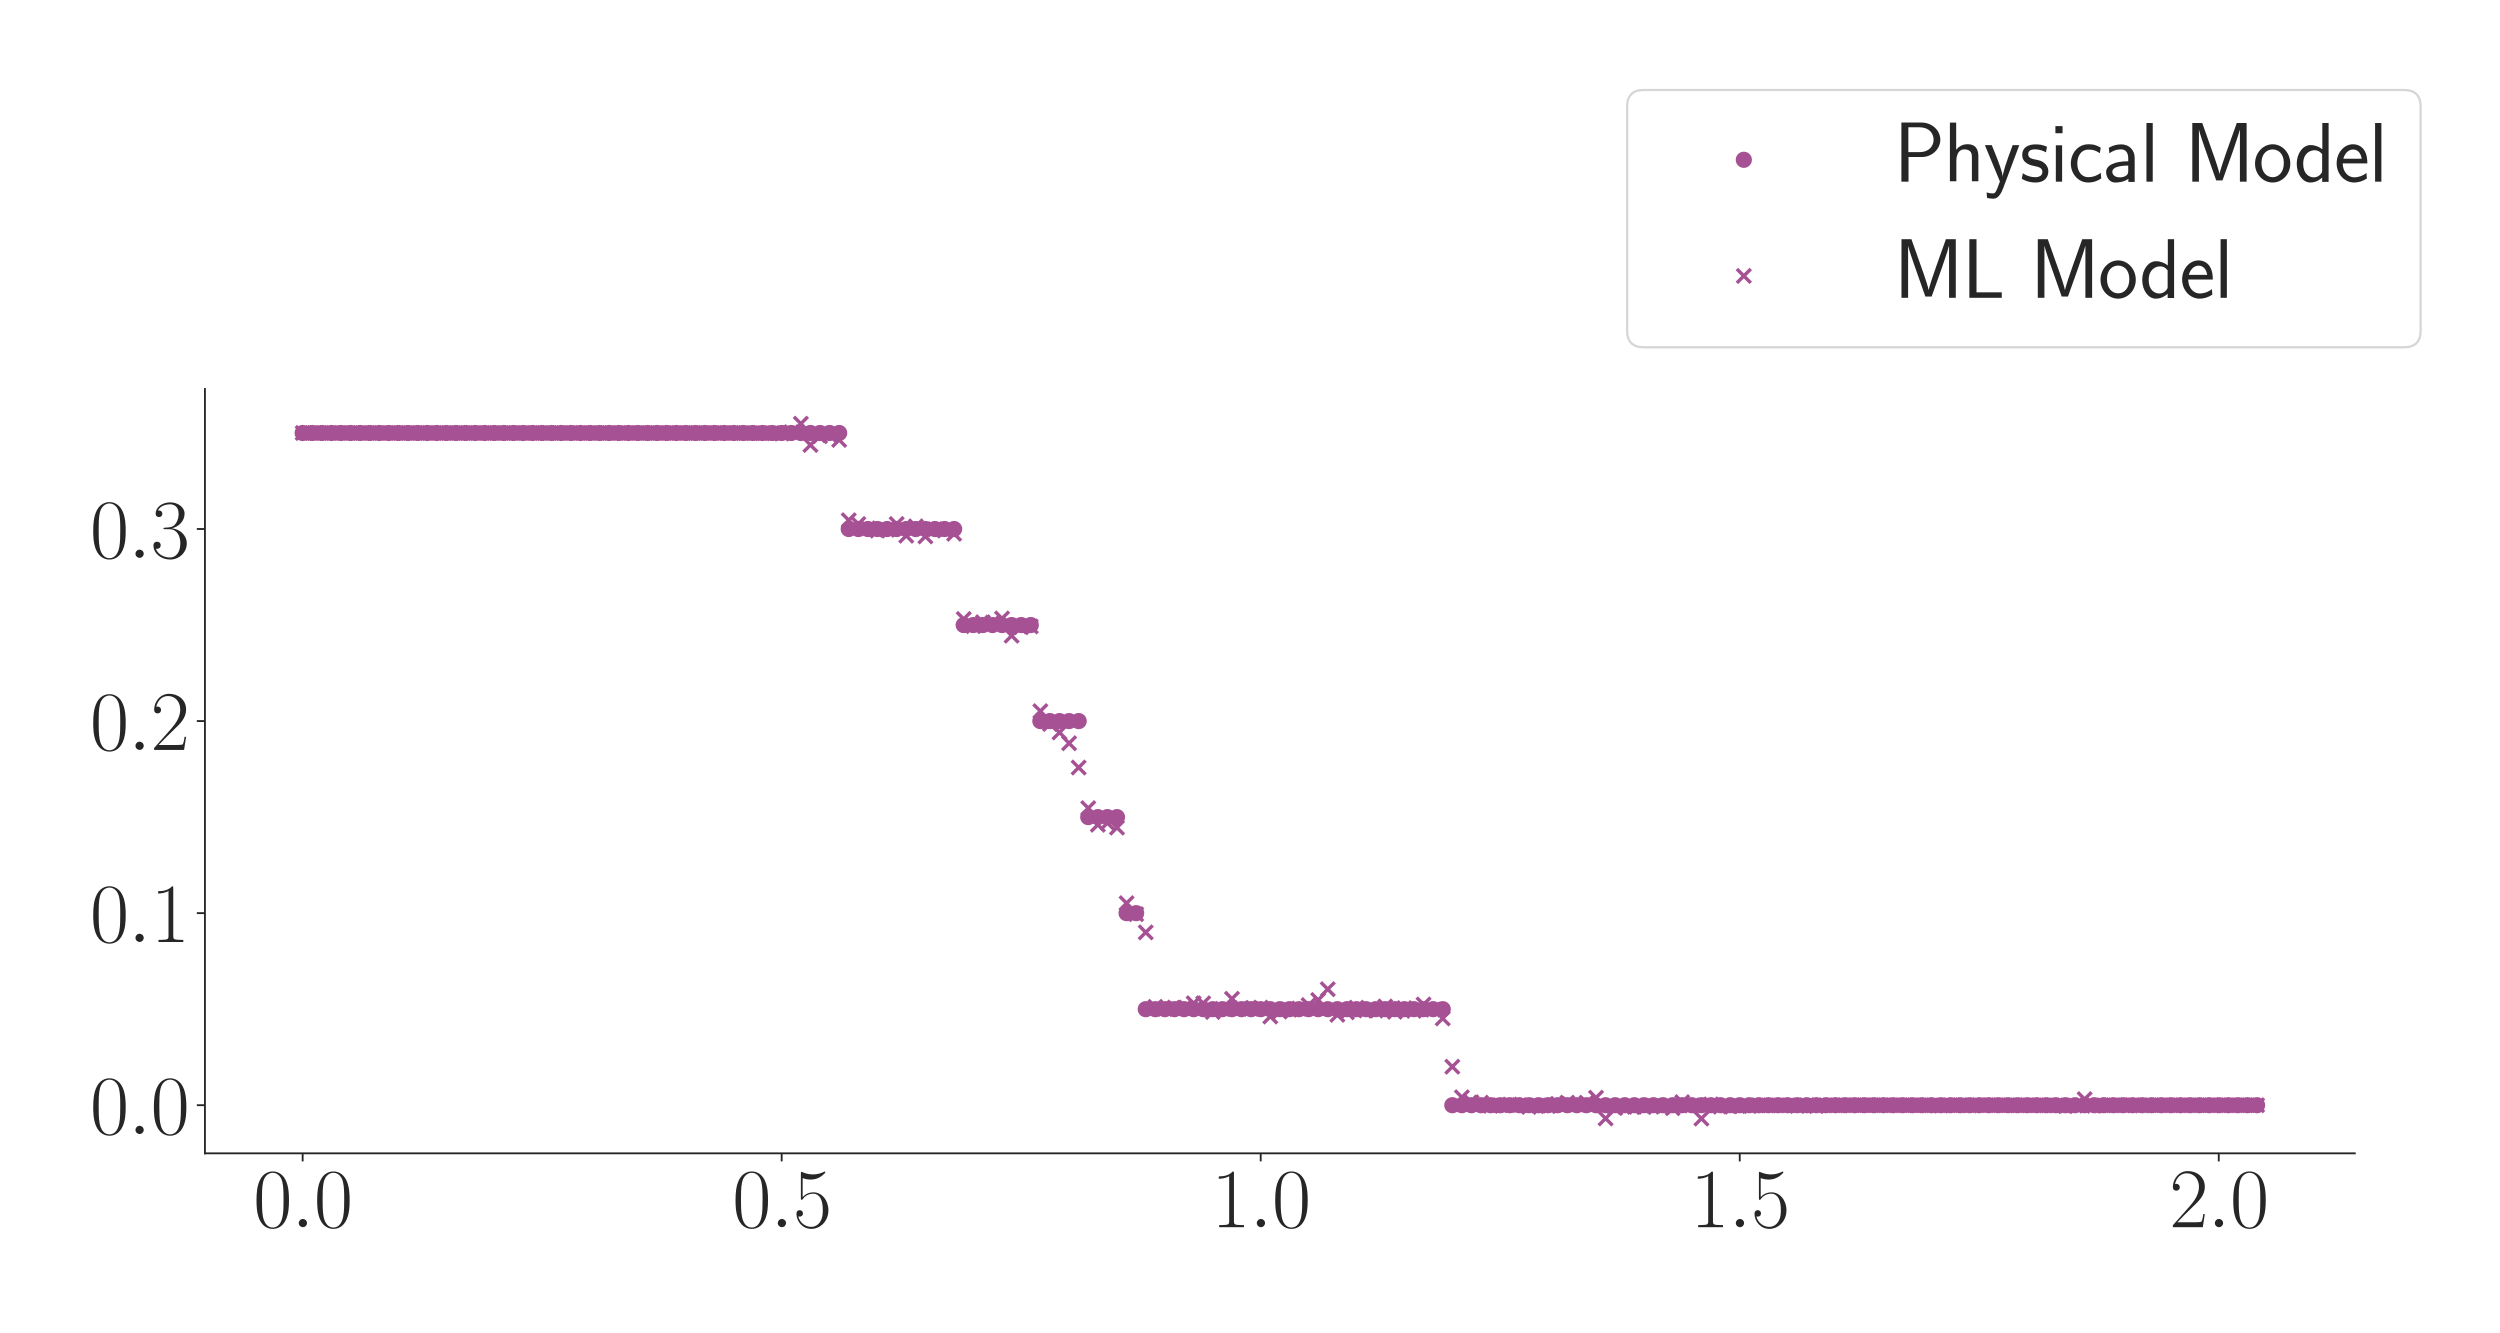 <?xml version="1.0" encoding="utf-8" standalone="no"?>
<!DOCTYPE svg PUBLIC "-//W3C//DTD SVG 1.1//EN"
  "http://www.w3.org/Graphics/SVG/1.1/DTD/svg11.dtd">
<svg xmlns:xlink="http://www.w3.org/1999/xlink" width="1080pt" height="576pt" viewBox="0 0 1080 576" xmlns="http://www.w3.org/2000/svg" version="1.1">
 <defs>
  <style type="text/css">*{stroke-linejoin: round; stroke-linecap: butt}</style>
 </defs>
 <g id="figure_1">
  <g id="patch_1">
   <path d="M 0 576 
L 1080 576 
L 1080 0 
L 0 0 
z
" style="fill: #ffffff"/>
  </g>
  <g id="axes_1">
   <g id="patch_2">
    <path d="M 88.532 498.237 
L 1017.27 498.237 
L 1017.27 168.032 
L 88.532 168.032 
z
" style="fill: #ffffff"/>
   </g>
   <g id="matplotlib.axis_1">
    <g id="xtick_1">
     <g id="line2d_1">
      <defs>
       <path id="m1d97ad4828" d="M 0 0 
L 0 3.5 
" style="stroke: #262626; stroke-width: 0.8"/>
      </defs>
      <g>
       <use xlink:href="#m1d97ad4828" x="130.747" y="498.237" style="fill: #262626; stroke: #262626; stroke-width: 0.8"/>
      </g>
     </g>
     <g id="text_1">
      <!-- $\mathdefault{0.0}$ -->
      <g style="fill: #262626" transform="translate(109.421 530.144) scale(0.36 -0.36)">
       <defs>
        <path id="CMR17-30" d="M 2688 2025 
C 2688 2416 2682 3080 2413 3591 
C 2176 4039 1798 4198 1466 4198 
C 1158 4198 768 4058 525 3597 
C 269 3118 243 2524 243 2025 
C 243 1661 250 1106 448 619 
C 723 -39 1216 -128 1466 -128 
C 1760 -128 2208 -7 2470 600 
C 2662 1042 2688 1559 2688 2025 
z
M 1466 -26 
C 1056 -26 813 325 723 812 
C 653 1188 653 1738 653 2096 
C 653 2588 653 2997 736 3387 
C 858 3929 1216 4096 1466 4096 
C 1728 4096 2067 3923 2189 3400 
C 2272 3036 2278 2607 2278 2096 
C 2278 1680 2278 1169 2202 792 
C 2067 95 1690 -26 1466 -26 
z
" transform="scale(0.016)"/>
        <path id="CMMI12-3a" d="M 1178 307 
C 1178 492 1024 619 870 619 
C 685 619 557 466 557 313 
C 557 128 710 0 864 0 
C 1050 0 1178 153 1178 307 
z
" transform="scale(0.016)"/>
       </defs>
       <use xlink:href="#CMR17-30" transform="scale(0.996)"/>
       <use xlink:href="#CMMI12-3a" transform="translate(45.69 0) scale(0.996)"/>
       <use xlink:href="#CMR17-30" transform="translate(72.788 0) scale(0.996)"/>
      </g>
     </g>
    </g>
    <g id="xtick_2">
     <g id="line2d_2">
      <g>
       <use xlink:href="#m1d97ad4828" x="337.686" y="498.237" style="fill: #262626; stroke: #262626; stroke-width: 0.8"/>
      </g>
     </g>
     <g id="text_2">
      <!-- $\mathdefault{0.5}$ -->
      <g style="fill: #262626" transform="translate(316.359 530.144) scale(0.36 -0.36)">
       <defs>
        <path id="CMR17-35" d="M 730 3692 
C 794 3666 1056 3584 1325 3584 
C 1920 3584 2246 3911 2432 4100 
C 2432 4157 2432 4192 2394 4192 
C 2387 4192 2374 4192 2323 4163 
C 2099 4058 1837 3973 1517 3973 
C 1325 3973 1037 3999 723 4139 
C 653 4171 640 4171 634 4171 
C 602 4171 595 4164 595 4037 
L 595 2203 
C 595 2089 595 2057 659 2057 
C 691 2057 704 2070 736 2114 
C 941 2401 1222 2522 1542 2522 
C 1766 2522 2246 2382 2246 1289 
C 2246 1085 2246 715 2054 421 
C 1894 159 1645 25 1370 25 
C 947 25 518 320 403 814 
C 429 807 480 795 506 795 
C 589 795 749 840 749 1038 
C 749 1210 627 1280 506 1280 
C 358 1280 262 1190 262 1011 
C 262 454 704 -128 1382 -128 
C 2042 -128 2669 440 2669 1264 
C 2669 2030 2170 2624 1549 2624 
C 1222 2624 947 2503 730 2274 
L 730 3692 
z
" transform="scale(0.016)"/>
       </defs>
       <use xlink:href="#CMR17-30" transform="scale(0.996)"/>
       <use xlink:href="#CMMI12-3a" transform="translate(45.69 0) scale(0.996)"/>
       <use xlink:href="#CMR17-35" transform="translate(72.788 0) scale(0.996)"/>
      </g>
     </g>
    </g>
    <g id="xtick_3">
     <g id="line2d_3">
      <g>
       <use xlink:href="#m1d97ad4828" x="544.624" y="498.237" style="fill: #262626; stroke: #262626; stroke-width: 0.8"/>
      </g>
     </g>
     <g id="text_3">
      <!-- $\mathdefault{1.0}$ -->
      <g style="fill: #262626" transform="translate(523.297 530.144) scale(0.36 -0.36)">
       <defs>
        <path id="CMR17-31" d="M 1702 4058 
C 1702 4192 1696 4192 1606 4192 
C 1357 3916 979 3827 621 3827 
C 602 3827 570 3827 563 3808 
C 557 3795 557 3782 557 3648 
C 755 3648 1088 3686 1344 3839 
L 1344 461 
C 1344 236 1331 160 781 160 
L 589 160 
L 589 0 
C 896 0 1216 0 1523 0 
C 1830 0 2150 0 2458 0 
L 2458 160 
L 2266 160 
C 1715 160 1702 230 1702 458 
L 1702 4058 
z
" transform="scale(0.016)"/>
       </defs>
       <use xlink:href="#CMR17-31" transform="scale(0.996)"/>
       <use xlink:href="#CMMI12-3a" transform="translate(45.69 0) scale(0.996)"/>
       <use xlink:href="#CMR17-30" transform="translate(72.788 0) scale(0.996)"/>
      </g>
     </g>
    </g>
    <g id="xtick_4">
     <g id="line2d_4">
      <g>
       <use xlink:href="#m1d97ad4828" x="751.562" y="498.237" style="fill: #262626; stroke: #262626; stroke-width: 0.8"/>
      </g>
     </g>
     <g id="text_4">
      <!-- $\mathdefault{1.5}$ -->
      <g style="fill: #262626" transform="translate(730.236 530.144) scale(0.36 -0.36)">
       <use xlink:href="#CMR17-31" transform="scale(0.996)"/>
       <use xlink:href="#CMMI12-3a" transform="translate(45.69 0) scale(0.996)"/>
       <use xlink:href="#CMR17-35" transform="translate(72.788 0) scale(0.996)"/>
      </g>
     </g>
    </g>
    <g id="xtick_5">
     <g id="line2d_5">
      <g>
       <use xlink:href="#m1d97ad4828" x="958.5" y="498.237" style="fill: #262626; stroke: #262626; stroke-width: 0.8"/>
      </g>
     </g>
     <g id="text_5">
      <!-- $\mathdefault{2.0}$ -->
      <g style="fill: #262626" transform="translate(937.174 530.144) scale(0.36 -0.36)">
       <defs>
        <path id="CMR17-32" d="M 2669 989 
L 2554 989 
C 2490 536 2438 459 2413 420 
C 2381 369 1920 369 1830 369 
L 602 369 
C 832 619 1280 1072 1824 1597 
C 2214 1967 2669 2402 2669 3035 
C 2669 3790 2067 4224 1395 4224 
C 691 4224 262 3604 262 3030 
C 262 2780 448 2748 525 2748 
C 589 2748 781 2787 781 3010 
C 781 3207 614 3264 525 3264 
C 486 3264 448 3258 422 3245 
C 544 3790 915 4058 1306 4058 
C 1862 4058 2227 3617 2227 3035 
C 2227 2479 1901 2000 1536 1584 
L 262 146 
L 262 0 
L 2515 0 
L 2669 989 
z
" transform="scale(0.016)"/>
       </defs>
       <use xlink:href="#CMR17-32" transform="scale(0.996)"/>
       <use xlink:href="#CMMI12-3a" transform="translate(45.69 0) scale(0.996)"/>
       <use xlink:href="#CMR17-30" transform="translate(72.788 0) scale(0.996)"/>
      </g>
     </g>
    </g>
   </g>
   <g id="matplotlib.axis_2">
    <g id="ytick_1">
     <g id="line2d_6">
      <defs>
       <path id="mee5e49f6d9" d="M 0 0 
L -3.5 0 
" style="stroke: #262626; stroke-width: 0.8"/>
      </defs>
      <g>
       <use xlink:href="#mee5e49f6d9" x="88.532" y="477.451" style="fill: #262626; stroke: #262626; stroke-width: 0.8"/>
      </g>
     </g>
     <g id="text_6">
      <!-- $\mathdefault{0.0}$ -->
      <g style="fill: #262626" transform="translate(38.88 489.904) scale(0.36 -0.36)">
       <use xlink:href="#CMR17-30" transform="scale(0.996)"/>
       <use xlink:href="#CMMI12-3a" transform="translate(45.69 0) scale(0.996)"/>
       <use xlink:href="#CMR17-30" transform="translate(72.788 0) scale(0.996)"/>
      </g>
     </g>
    </g>
    <g id="ytick_2">
     <g id="line2d_7">
      <g>
       <use xlink:href="#mee5e49f6d9" x="88.532" y="394.48" style="fill: #262626; stroke: #262626; stroke-width: 0.8"/>
      </g>
     </g>
     <g id="text_7">
      <!-- $\mathdefault{0.1}$ -->
      <g style="fill: #262626" transform="translate(38.88 406.933) scale(0.36 -0.36)">
       <use xlink:href="#CMR17-30" transform="scale(0.996)"/>
       <use xlink:href="#CMMI12-3a" transform="translate(45.69 0) scale(0.996)"/>
       <use xlink:href="#CMR17-31" transform="translate(72.788 0) scale(0.996)"/>
      </g>
     </g>
    </g>
    <g id="ytick_3">
     <g id="line2d_8">
      <g>
       <use xlink:href="#mee5e49f6d9" x="88.532" y="311.509" style="fill: #262626; stroke: #262626; stroke-width: 0.8"/>
      </g>
     </g>
     <g id="text_8">
      <!-- $\mathdefault{0.2}$ -->
      <g style="fill: #262626" transform="translate(38.88 323.962) scale(0.36 -0.36)">
       <use xlink:href="#CMR17-30" transform="scale(0.996)"/>
       <use xlink:href="#CMMI12-3a" transform="translate(45.69 0) scale(0.996)"/>
       <use xlink:href="#CMR17-32" transform="translate(72.788 0) scale(0.996)"/>
      </g>
     </g>
    </g>
    <g id="ytick_4">
     <g id="line2d_9">
      <g>
       <use xlink:href="#mee5e49f6d9" x="88.532" y="228.538" style="fill: #262626; stroke: #262626; stroke-width: 0.8"/>
      </g>
     </g>
     <g id="text_9">
      <!-- $\mathdefault{0.3}$ -->
      <g style="fill: #262626" transform="translate(38.88 240.992) scale(0.36 -0.36)">
       <defs>
        <path id="CMR17-33" d="M 1414 2157 
C 1984 2157 2234 1662 2234 1090 
C 2234 320 1824 25 1453 25 
C 1114 25 563 194 390 693 
C 422 680 454 680 486 680 
C 640 680 755 782 755 948 
C 755 1133 614 1216 486 1216 
C 378 1216 211 1165 211 926 
C 211 335 787 -128 1466 -128 
C 2176 -128 2720 430 2720 1085 
C 2720 1707 2208 2157 1600 2227 
C 2086 2328 2554 2756 2554 3329 
C 2554 3820 2048 4179 1472 4179 
C 890 4179 378 3829 378 3329 
C 378 3110 544 3072 627 3072 
C 762 3072 877 3155 877 3321 
C 877 3486 762 3569 627 3569 
C 602 3569 570 3569 544 3557 
C 730 3959 1235 4032 1459 4032 
C 1683 4032 2106 3925 2106 3320 
C 2106 3143 2080 2828 1862 2550 
C 1670 2304 1453 2304 1242 2284 
C 1210 2284 1062 2269 1037 2269 
C 992 2263 966 2257 966 2208 
C 966 2163 973 2157 1101 2157 
L 1414 2157 
z
" transform="scale(0.016)"/>
       </defs>
       <use xlink:href="#CMR17-30" transform="scale(0.996)"/>
       <use xlink:href="#CMMI12-3a" transform="translate(45.69 0) scale(0.996)"/>
       <use xlink:href="#CMR17-33" transform="translate(72.788 0) scale(0.996)"/>
      </g>
     </g>
    </g>
   </g>
   <g id="PathCollection_1">
    <defs>
     <path id="md7a6df2674" d="M 0 3 
C 0.796 3 1.559 2.684 2.121 2.121 
C 2.684 1.559 3 0.796 3 0 
C 3 -0.796 2.684 -1.559 2.121 -2.121 
C 1.559 -2.684 0.796 -3 0 -3 
C -0.796 -3 -1.559 -2.684 -2.121 -2.121 
C -2.684 -1.559 -3 -0.796 -3 0 
C -3 0.796 -2.684 1.559 -2.121 2.121 
C -1.559 2.684 -0.796 3 0 3 
z
" style="stroke: #a55194"/>
    </defs>
    <g clip-path="url(#p6d4befd430)">
     <use xlink:href="#md7a6df2674" x="130.747" y="187.053" style="fill: #a55194; stroke: #a55194"/>
     <use xlink:href="#md7a6df2674" x="134.886" y="187.053" style="fill: #a55194; stroke: #a55194"/>
     <use xlink:href="#md7a6df2674" x="139.025" y="187.053" style="fill: #a55194; stroke: #a55194"/>
     <use xlink:href="#md7a6df2674" x="143.164" y="187.053" style="fill: #a55194; stroke: #a55194"/>
     <use xlink:href="#md7a6df2674" x="147.303" y="187.053" style="fill: #a55194; stroke: #a55194"/>
     <use xlink:href="#md7a6df2674" x="151.441" y="187.053" style="fill: #a55194; stroke: #a55194"/>
     <use xlink:href="#md7a6df2674" x="155.58" y="187.053" style="fill: #a55194; stroke: #a55194"/>
     <use xlink:href="#md7a6df2674" x="159.719" y="187.053" style="fill: #a55194; stroke: #a55194"/>
     <use xlink:href="#md7a6df2674" x="163.858" y="187.053" style="fill: #a55194; stroke: #a55194"/>
     <use xlink:href="#md7a6df2674" x="167.996" y="187.053" style="fill: #a55194; stroke: #a55194"/>
     <use xlink:href="#md7a6df2674" x="172.135" y="187.053" style="fill: #a55194; stroke: #a55194"/>
     <use xlink:href="#md7a6df2674" x="176.274" y="187.053" style="fill: #a55194; stroke: #a55194"/>
     <use xlink:href="#md7a6df2674" x="180.413" y="187.053" style="fill: #a55194; stroke: #a55194"/>
     <use xlink:href="#md7a6df2674" x="184.551" y="187.053" style="fill: #a55194; stroke: #a55194"/>
     <use xlink:href="#md7a6df2674" x="188.69" y="187.053" style="fill: #a55194; stroke: #a55194"/>
     <use xlink:href="#md7a6df2674" x="192.829" y="187.053" style="fill: #a55194; stroke: #a55194"/>
     <use xlink:href="#md7a6df2674" x="196.968" y="187.053" style="fill: #a55194; stroke: #a55194"/>
     <use xlink:href="#md7a6df2674" x="201.106" y="187.053" style="fill: #a55194; stroke: #a55194"/>
     <use xlink:href="#md7a6df2674" x="205.245" y="187.053" style="fill: #a55194; stroke: #a55194"/>
     <use xlink:href="#md7a6df2674" x="209.384" y="187.053" style="fill: #a55194; stroke: #a55194"/>
     <use xlink:href="#md7a6df2674" x="213.523" y="187.053" style="fill: #a55194; stroke: #a55194"/>
     <use xlink:href="#md7a6df2674" x="217.661" y="187.053" style="fill: #a55194; stroke: #a55194"/>
     <use xlink:href="#md7a6df2674" x="221.8" y="187.053" style="fill: #a55194; stroke: #a55194"/>
     <use xlink:href="#md7a6df2674" x="225.939" y="187.053" style="fill: #a55194; stroke: #a55194"/>
     <use xlink:href="#md7a6df2674" x="230.078" y="187.053" style="fill: #a55194; stroke: #a55194"/>
     <use xlink:href="#md7a6df2674" x="234.216" y="187.053" style="fill: #a55194; stroke: #a55194"/>
     <use xlink:href="#md7a6df2674" x="238.355" y="187.053" style="fill: #a55194; stroke: #a55194"/>
     <use xlink:href="#md7a6df2674" x="242.494" y="187.053" style="fill: #a55194; stroke: #a55194"/>
     <use xlink:href="#md7a6df2674" x="246.633" y="187.053" style="fill: #a55194; stroke: #a55194"/>
     <use xlink:href="#md7a6df2674" x="250.772" y="187.053" style="fill: #a55194; stroke: #a55194"/>
     <use xlink:href="#md7a6df2674" x="254.91" y="187.053" style="fill: #a55194; stroke: #a55194"/>
     <use xlink:href="#md7a6df2674" x="259.049" y="187.053" style="fill: #a55194; stroke: #a55194"/>
     <use xlink:href="#md7a6df2674" x="263.188" y="187.053" style="fill: #a55194; stroke: #a55194"/>
     <use xlink:href="#md7a6df2674" x="267.327" y="187.053" style="fill: #a55194; stroke: #a55194"/>
     <use xlink:href="#md7a6df2674" x="271.465" y="187.053" style="fill: #a55194; stroke: #a55194"/>
     <use xlink:href="#md7a6df2674" x="275.604" y="187.053" style="fill: #a55194; stroke: #a55194"/>
     <use xlink:href="#md7a6df2674" x="279.743" y="187.053" style="fill: #a55194; stroke: #a55194"/>
     <use xlink:href="#md7a6df2674" x="283.882" y="187.053" style="fill: #a55194; stroke: #a55194"/>
     <use xlink:href="#md7a6df2674" x="288.02" y="187.053" style="fill: #a55194; stroke: #a55194"/>
     <use xlink:href="#md7a6df2674" x="292.159" y="187.053" style="fill: #a55194; stroke: #a55194"/>
     <use xlink:href="#md7a6df2674" x="296.298" y="187.053" style="fill: #a55194; stroke: #a55194"/>
     <use xlink:href="#md7a6df2674" x="300.437" y="187.053" style="fill: #a55194; stroke: #a55194"/>
     <use xlink:href="#md7a6df2674" x="304.575" y="187.053" style="fill: #a55194; stroke: #a55194"/>
     <use xlink:href="#md7a6df2674" x="308.714" y="187.053" style="fill: #a55194; stroke: #a55194"/>
     <use xlink:href="#md7a6df2674" x="312.853" y="187.053" style="fill: #a55194; stroke: #a55194"/>
     <use xlink:href="#md7a6df2674" x="316.992" y="187.053" style="fill: #a55194; stroke: #a55194"/>
     <use xlink:href="#md7a6df2674" x="321.13" y="187.053" style="fill: #a55194; stroke: #a55194"/>
     <use xlink:href="#md7a6df2674" x="325.269" y="187.053" style="fill: #a55194; stroke: #a55194"/>
     <use xlink:href="#md7a6df2674" x="329.408" y="187.053" style="fill: #a55194; stroke: #a55194"/>
     <use xlink:href="#md7a6df2674" x="333.547" y="187.053" style="fill: #a55194; stroke: #a55194"/>
     <use xlink:href="#md7a6df2674" x="337.686" y="187.053" style="fill: #a55194; stroke: #a55194"/>
     <use xlink:href="#md7a6df2674" x="341.824" y="187.053" style="fill: #a55194; stroke: #a55194"/>
     <use xlink:href="#md7a6df2674" x="345.963" y="187.053" style="fill: #a55194; stroke: #a55194"/>
     <use xlink:href="#md7a6df2674" x="350.102" y="187.053" style="fill: #a55194; stroke: #a55194"/>
     <use xlink:href="#md7a6df2674" x="354.241" y="187.053" style="fill: #a55194; stroke: #a55194"/>
     <use xlink:href="#md7a6df2674" x="358.379" y="187.053" style="fill: #a55194; stroke: #a55194"/>
     <use xlink:href="#md7a6df2674" x="362.518" y="187.053" style="fill: #a55194; stroke: #a55194"/>
     <use xlink:href="#md7a6df2674" x="366.657" y="228.538" style="fill: #a55194; stroke: #a55194"/>
     <use xlink:href="#md7a6df2674" x="370.796" y="228.538" style="fill: #a55194; stroke: #a55194"/>
     <use xlink:href="#md7a6df2674" x="374.934" y="228.538" style="fill: #a55194; stroke: #a55194"/>
     <use xlink:href="#md7a6df2674" x="379.073" y="228.538" style="fill: #a55194; stroke: #a55194"/>
     <use xlink:href="#md7a6df2674" x="383.212" y="228.538" style="fill: #a55194; stroke: #a55194"/>
     <use xlink:href="#md7a6df2674" x="387.351" y="228.538" style="fill: #a55194; stroke: #a55194"/>
     <use xlink:href="#md7a6df2674" x="391.489" y="228.538" style="fill: #a55194; stroke: #a55194"/>
     <use xlink:href="#md7a6df2674" x="395.628" y="228.538" style="fill: #a55194; stroke: #a55194"/>
     <use xlink:href="#md7a6df2674" x="399.767" y="228.538" style="fill: #a55194; stroke: #a55194"/>
     <use xlink:href="#md7a6df2674" x="403.906" y="228.538" style="fill: #a55194; stroke: #a55194"/>
     <use xlink:href="#md7a6df2674" x="408.044" y="228.538" style="fill: #a55194; stroke: #a55194"/>
     <use xlink:href="#md7a6df2674" x="412.183" y="228.538" style="fill: #a55194; stroke: #a55194"/>
     <use xlink:href="#md7a6df2674" x="416.322" y="270.024" style="fill: #a55194; stroke: #a55194"/>
     <use xlink:href="#md7a6df2674" x="420.461" y="270.024" style="fill: #a55194; stroke: #a55194"/>
     <use xlink:href="#md7a6df2674" x="424.599" y="270.024" style="fill: #a55194; stroke: #a55194"/>
     <use xlink:href="#md7a6df2674" x="428.738" y="270.024" style="fill: #a55194; stroke: #a55194"/>
     <use xlink:href="#md7a6df2674" x="432.877" y="270.024" style="fill: #a55194; stroke: #a55194"/>
     <use xlink:href="#md7a6df2674" x="437.016" y="270.024" style="fill: #a55194; stroke: #a55194"/>
     <use xlink:href="#md7a6df2674" x="441.155" y="270.024" style="fill: #a55194; stroke: #a55194"/>
     <use xlink:href="#md7a6df2674" x="445.293" y="270.024" style="fill: #a55194; stroke: #a55194"/>
     <use xlink:href="#md7a6df2674" x="449.432" y="311.509" style="fill: #a55194; stroke: #a55194"/>
     <use xlink:href="#md7a6df2674" x="453.571" y="311.509" style="fill: #a55194; stroke: #a55194"/>
     <use xlink:href="#md7a6df2674" x="457.71" y="311.509" style="fill: #a55194; stroke: #a55194"/>
     <use xlink:href="#md7a6df2674" x="461.848" y="311.509" style="fill: #a55194; stroke: #a55194"/>
     <use xlink:href="#md7a6df2674" x="465.987" y="311.509" style="fill: #a55194; stroke: #a55194"/>
     <use xlink:href="#md7a6df2674" x="470.126" y="352.994" style="fill: #a55194; stroke: #a55194"/>
     <use xlink:href="#md7a6df2674" x="474.265" y="352.994" style="fill: #a55194; stroke: #a55194"/>
     <use xlink:href="#md7a6df2674" x="478.403" y="352.994" style="fill: #a55194; stroke: #a55194"/>
     <use xlink:href="#md7a6df2674" x="482.542" y="352.994" style="fill: #a55194; stroke: #a55194"/>
     <use xlink:href="#md7a6df2674" x="486.681" y="394.48" style="fill: #a55194; stroke: #a55194"/>
     <use xlink:href="#md7a6df2674" x="490.82" y="394.48" style="fill: #a55194; stroke: #a55194"/>
     <use xlink:href="#md7a6df2674" x="494.958" y="435.965" style="fill: #a55194; stroke: #a55194"/>
     <use xlink:href="#md7a6df2674" x="499.097" y="435.965" style="fill: #a55194; stroke: #a55194"/>
     <use xlink:href="#md7a6df2674" x="503.236" y="435.965" style="fill: #a55194; stroke: #a55194"/>
     <use xlink:href="#md7a6df2674" x="507.375" y="435.965" style="fill: #a55194; stroke: #a55194"/>
     <use xlink:href="#md7a6df2674" x="511.513" y="435.965" style="fill: #a55194; stroke: #a55194"/>
     <use xlink:href="#md7a6df2674" x="515.652" y="435.965" style="fill: #a55194; stroke: #a55194"/>
     <use xlink:href="#md7a6df2674" x="519.791" y="435.965" style="fill: #a55194; stroke: #a55194"/>
     <use xlink:href="#md7a6df2674" x="523.93" y="435.965" style="fill: #a55194; stroke: #a55194"/>
     <use xlink:href="#md7a6df2674" x="528.068" y="435.965" style="fill: #a55194; stroke: #a55194"/>
     <use xlink:href="#md7a6df2674" x="532.207" y="435.965" style="fill: #a55194; stroke: #a55194"/>
     <use xlink:href="#md7a6df2674" x="536.346" y="435.965" style="fill: #a55194; stroke: #a55194"/>
     <use xlink:href="#md7a6df2674" x="540.485" y="435.965" style="fill: #a55194; stroke: #a55194"/>
     <use xlink:href="#md7a6df2674" x="544.624" y="435.965" style="fill: #a55194; stroke: #a55194"/>
     <use xlink:href="#md7a6df2674" x="548.762" y="435.965" style="fill: #a55194; stroke: #a55194"/>
     <use xlink:href="#md7a6df2674" x="552.901" y="435.965" style="fill: #a55194; stroke: #a55194"/>
     <use xlink:href="#md7a6df2674" x="557.04" y="435.965" style="fill: #a55194; stroke: #a55194"/>
     <use xlink:href="#md7a6df2674" x="561.179" y="435.965" style="fill: #a55194; stroke: #a55194"/>
     <use xlink:href="#md7a6df2674" x="565.317" y="435.965" style="fill: #a55194; stroke: #a55194"/>
     <use xlink:href="#md7a6df2674" x="569.456" y="435.965" style="fill: #a55194; stroke: #a55194"/>
     <use xlink:href="#md7a6df2674" x="573.595" y="435.965" style="fill: #a55194; stroke: #a55194"/>
     <use xlink:href="#md7a6df2674" x="577.734" y="435.965" style="fill: #a55194; stroke: #a55194"/>
     <use xlink:href="#md7a6df2674" x="581.872" y="435.965" style="fill: #a55194; stroke: #a55194"/>
     <use xlink:href="#md7a6df2674" x="586.011" y="435.965" style="fill: #a55194; stroke: #a55194"/>
     <use xlink:href="#md7a6df2674" x="590.15" y="435.965" style="fill: #a55194; stroke: #a55194"/>
     <use xlink:href="#md7a6df2674" x="594.289" y="435.965" style="fill: #a55194; stroke: #a55194"/>
     <use xlink:href="#md7a6df2674" x="598.427" y="435.965" style="fill: #a55194; stroke: #a55194"/>
     <use xlink:href="#md7a6df2674" x="602.566" y="435.965" style="fill: #a55194; stroke: #a55194"/>
     <use xlink:href="#md7a6df2674" x="606.705" y="435.965" style="fill: #a55194; stroke: #a55194"/>
     <use xlink:href="#md7a6df2674" x="610.844" y="435.965" style="fill: #a55194; stroke: #a55194"/>
     <use xlink:href="#md7a6df2674" x="614.982" y="435.965" style="fill: #a55194; stroke: #a55194"/>
     <use xlink:href="#md7a6df2674" x="619.121" y="435.965" style="fill: #a55194; stroke: #a55194"/>
     <use xlink:href="#md7a6df2674" x="623.26" y="435.965" style="fill: #a55194; stroke: #a55194"/>
     <use xlink:href="#md7a6df2674" x="627.399" y="477.451" style="fill: #a55194; stroke: #a55194"/>
     <use xlink:href="#md7a6df2674" x="631.538" y="477.451" style="fill: #a55194; stroke: #a55194"/>
     <use xlink:href="#md7a6df2674" x="635.676" y="477.451" style="fill: #a55194; stroke: #a55194"/>
     <use xlink:href="#md7a6df2674" x="639.815" y="477.451" style="fill: #a55194; stroke: #a55194"/>
     <use xlink:href="#md7a6df2674" x="643.954" y="477.451" style="fill: #a55194; stroke: #a55194"/>
     <use xlink:href="#md7a6df2674" x="648.093" y="477.451" style="fill: #a55194; stroke: #a55194"/>
     <use xlink:href="#md7a6df2674" x="652.231" y="477.451" style="fill: #a55194; stroke: #a55194"/>
     <use xlink:href="#md7a6df2674" x="656.37" y="477.451" style="fill: #a55194; stroke: #a55194"/>
     <use xlink:href="#md7a6df2674" x="660.509" y="477.451" style="fill: #a55194; stroke: #a55194"/>
     <use xlink:href="#md7a6df2674" x="664.648" y="477.451" style="fill: #a55194; stroke: #a55194"/>
     <use xlink:href="#md7a6df2674" x="668.786" y="477.451" style="fill: #a55194; stroke: #a55194"/>
     <use xlink:href="#md7a6df2674" x="672.925" y="477.451" style="fill: #a55194; stroke: #a55194"/>
     <use xlink:href="#md7a6df2674" x="677.064" y="477.451" style="fill: #a55194; stroke: #a55194"/>
     <use xlink:href="#md7a6df2674" x="681.203" y="477.451" style="fill: #a55194; stroke: #a55194"/>
     <use xlink:href="#md7a6df2674" x="685.341" y="477.451" style="fill: #a55194; stroke: #a55194"/>
     <use xlink:href="#md7a6df2674" x="689.48" y="477.451" style="fill: #a55194; stroke: #a55194"/>
     <use xlink:href="#md7a6df2674" x="693.619" y="477.451" style="fill: #a55194; stroke: #a55194"/>
     <use xlink:href="#md7a6df2674" x="697.758" y="477.451" style="fill: #a55194; stroke: #a55194"/>
     <use xlink:href="#md7a6df2674" x="701.896" y="477.451" style="fill: #a55194; stroke: #a55194"/>
     <use xlink:href="#md7a6df2674" x="706.035" y="477.451" style="fill: #a55194; stroke: #a55194"/>
     <use xlink:href="#md7a6df2674" x="710.174" y="477.451" style="fill: #a55194; stroke: #a55194"/>
     <use xlink:href="#md7a6df2674" x="714.313" y="477.451" style="fill: #a55194; stroke: #a55194"/>
     <use xlink:href="#md7a6df2674" x="718.451" y="477.451" style="fill: #a55194; stroke: #a55194"/>
     <use xlink:href="#md7a6df2674" x="722.59" y="477.451" style="fill: #a55194; stroke: #a55194"/>
     <use xlink:href="#md7a6df2674" x="726.729" y="477.451" style="fill: #a55194; stroke: #a55194"/>
     <use xlink:href="#md7a6df2674" x="730.868" y="477.451" style="fill: #a55194; stroke: #a55194"/>
     <use xlink:href="#md7a6df2674" x="735.007" y="477.451" style="fill: #a55194; stroke: #a55194"/>
     <use xlink:href="#md7a6df2674" x="739.145" y="477.451" style="fill: #a55194; stroke: #a55194"/>
     <use xlink:href="#md7a6df2674" x="743.284" y="477.451" style="fill: #a55194; stroke: #a55194"/>
     <use xlink:href="#md7a6df2674" x="747.423" y="477.451" style="fill: #a55194; stroke: #a55194"/>
     <use xlink:href="#md7a6df2674" x="751.562" y="477.451" style="fill: #a55194; stroke: #a55194"/>
     <use xlink:href="#md7a6df2674" x="755.7" y="477.451" style="fill: #a55194; stroke: #a55194"/>
     <use xlink:href="#md7a6df2674" x="759.839" y="477.451" style="fill: #a55194; stroke: #a55194"/>
     <use xlink:href="#md7a6df2674" x="763.978" y="477.451" style="fill: #a55194; stroke: #a55194"/>
     <use xlink:href="#md7a6df2674" x="768.117" y="477.451" style="fill: #a55194; stroke: #a55194"/>
     <use xlink:href="#md7a6df2674" x="772.255" y="477.451" style="fill: #a55194; stroke: #a55194"/>
     <use xlink:href="#md7a6df2674" x="776.394" y="477.451" style="fill: #a55194; stroke: #a55194"/>
     <use xlink:href="#md7a6df2674" x="780.533" y="477.451" style="fill: #a55194; stroke: #a55194"/>
     <use xlink:href="#md7a6df2674" x="784.672" y="477.451" style="fill: #a55194; stroke: #a55194"/>
     <use xlink:href="#md7a6df2674" x="788.81" y="477.451" style="fill: #a55194; stroke: #a55194"/>
     <use xlink:href="#md7a6df2674" x="792.949" y="477.451" style="fill: #a55194; stroke: #a55194"/>
     <use xlink:href="#md7a6df2674" x="797.088" y="477.451" style="fill: #a55194; stroke: #a55194"/>
     <use xlink:href="#md7a6df2674" x="801.227" y="477.451" style="fill: #a55194; stroke: #a55194"/>
     <use xlink:href="#md7a6df2674" x="805.365" y="477.451" style="fill: #a55194; stroke: #a55194"/>
     <use xlink:href="#md7a6df2674" x="809.504" y="477.451" style="fill: #a55194; stroke: #a55194"/>
     <use xlink:href="#md7a6df2674" x="813.643" y="477.451" style="fill: #a55194; stroke: #a55194"/>
     <use xlink:href="#md7a6df2674" x="817.782" y="477.451" style="fill: #a55194; stroke: #a55194"/>
     <use xlink:href="#md7a6df2674" x="821.921" y="477.451" style="fill: #a55194; stroke: #a55194"/>
     <use xlink:href="#md7a6df2674" x="826.059" y="477.451" style="fill: #a55194; stroke: #a55194"/>
     <use xlink:href="#md7a6df2674" x="830.198" y="477.451" style="fill: #a55194; stroke: #a55194"/>
     <use xlink:href="#md7a6df2674" x="834.337" y="477.451" style="fill: #a55194; stroke: #a55194"/>
     <use xlink:href="#md7a6df2674" x="838.476" y="477.451" style="fill: #a55194; stroke: #a55194"/>
     <use xlink:href="#md7a6df2674" x="842.614" y="477.451" style="fill: #a55194; stroke: #a55194"/>
     <use xlink:href="#md7a6df2674" x="846.753" y="477.451" style="fill: #a55194; stroke: #a55194"/>
     <use xlink:href="#md7a6df2674" x="850.892" y="477.451" style="fill: #a55194; stroke: #a55194"/>
     <use xlink:href="#md7a6df2674" x="855.031" y="477.451" style="fill: #a55194; stroke: #a55194"/>
     <use xlink:href="#md7a6df2674" x="859.169" y="477.451" style="fill: #a55194; stroke: #a55194"/>
     <use xlink:href="#md7a6df2674" x="863.308" y="477.451" style="fill: #a55194; stroke: #a55194"/>
     <use xlink:href="#md7a6df2674" x="867.447" y="477.451" style="fill: #a55194; stroke: #a55194"/>
     <use xlink:href="#md7a6df2674" x="871.586" y="477.451" style="fill: #a55194; stroke: #a55194"/>
     <use xlink:href="#md7a6df2674" x="875.724" y="477.451" style="fill: #a55194; stroke: #a55194"/>
     <use xlink:href="#md7a6df2674" x="879.863" y="477.451" style="fill: #a55194; stroke: #a55194"/>
     <use xlink:href="#md7a6df2674" x="884.002" y="477.451" style="fill: #a55194; stroke: #a55194"/>
     <use xlink:href="#md7a6df2674" x="888.141" y="477.451" style="fill: #a55194; stroke: #a55194"/>
     <use xlink:href="#md7a6df2674" x="892.279" y="477.451" style="fill: #a55194; stroke: #a55194"/>
     <use xlink:href="#md7a6df2674" x="896.418" y="477.451" style="fill: #a55194; stroke: #a55194"/>
     <use xlink:href="#md7a6df2674" x="900.557" y="477.451" style="fill: #a55194; stroke: #a55194"/>
     <use xlink:href="#md7a6df2674" x="904.696" y="477.451" style="fill: #a55194; stroke: #a55194"/>
     <use xlink:href="#md7a6df2674" x="908.834" y="477.451" style="fill: #a55194; stroke: #a55194"/>
     <use xlink:href="#md7a6df2674" x="912.973" y="477.451" style="fill: #a55194; stroke: #a55194"/>
     <use xlink:href="#md7a6df2674" x="917.112" y="477.451" style="fill: #a55194; stroke: #a55194"/>
     <use xlink:href="#md7a6df2674" x="921.251" y="477.451" style="fill: #a55194; stroke: #a55194"/>
     <use xlink:href="#md7a6df2674" x="925.39" y="477.451" style="fill: #a55194; stroke: #a55194"/>
     <use xlink:href="#md7a6df2674" x="929.528" y="477.451" style="fill: #a55194; stroke: #a55194"/>
     <use xlink:href="#md7a6df2674" x="933.667" y="477.451" style="fill: #a55194; stroke: #a55194"/>
     <use xlink:href="#md7a6df2674" x="937.806" y="477.451" style="fill: #a55194; stroke: #a55194"/>
     <use xlink:href="#md7a6df2674" x="941.945" y="477.451" style="fill: #a55194; stroke: #a55194"/>
     <use xlink:href="#md7a6df2674" x="946.083" y="477.451" style="fill: #a55194; stroke: #a55194"/>
     <use xlink:href="#md7a6df2674" x="950.222" y="477.451" style="fill: #a55194; stroke: #a55194"/>
     <use xlink:href="#md7a6df2674" x="954.361" y="477.451" style="fill: #a55194; stroke: #a55194"/>
     <use xlink:href="#md7a6df2674" x="958.5" y="477.451" style="fill: #a55194; stroke: #a55194"/>
     <use xlink:href="#md7a6df2674" x="962.638" y="477.451" style="fill: #a55194; stroke: #a55194"/>
     <use xlink:href="#md7a6df2674" x="966.777" y="477.451" style="fill: #a55194; stroke: #a55194"/>
     <use xlink:href="#md7a6df2674" x="970.916" y="477.451" style="fill: #a55194; stroke: #a55194"/>
     <use xlink:href="#md7a6df2674" x="975.055" y="477.451" style="fill: #a55194; stroke: #a55194"/>
    </g>
   </g>
   <g id="PathCollection_2">
    <defs>
     <path id="me6fd4d62b0" d="M -3 3 
L 3 -3 
M -3 -3 
L 3 3 
" style="stroke: #a55194; stroke-width: 1.5"/>
    </defs>
    <g clip-path="url(#p6d4befd430)">
     <use xlink:href="#me6fd4d62b0" x="130.747" y="187.051" style="fill: #a55194; stroke: #a55194; stroke-width: 1.5"/>
     <use xlink:href="#me6fd4d62b0" x="134.886" y="187.051" style="fill: #a55194; stroke: #a55194; stroke-width: 1.5"/>
     <use xlink:href="#me6fd4d62b0" x="139.025" y="187.051" style="fill: #a55194; stroke: #a55194; stroke-width: 1.5"/>
     <use xlink:href="#me6fd4d62b0" x="143.164" y="187.051" style="fill: #a55194; stroke: #a55194; stroke-width: 1.5"/>
     <use xlink:href="#me6fd4d62b0" x="147.303" y="187.051" style="fill: #a55194; stroke: #a55194; stroke-width: 1.5"/>
     <use xlink:href="#me6fd4d62b0" x="151.441" y="187.051" style="fill: #a55194; stroke: #a55194; stroke-width: 1.5"/>
     <use xlink:href="#me6fd4d62b0" x="155.58" y="187.051" style="fill: #a55194; stroke: #a55194; stroke-width: 1.5"/>
     <use xlink:href="#me6fd4d62b0" x="159.719" y="187.051" style="fill: #a55194; stroke: #a55194; stroke-width: 1.5"/>
     <use xlink:href="#me6fd4d62b0" x="163.858" y="187.051" style="fill: #a55194; stroke: #a55194; stroke-width: 1.5"/>
     <use xlink:href="#me6fd4d62b0" x="167.996" y="187.051" style="fill: #a55194; stroke: #a55194; stroke-width: 1.5"/>
     <use xlink:href="#me6fd4d62b0" x="172.135" y="187.051" style="fill: #a55194; stroke: #a55194; stroke-width: 1.5"/>
     <use xlink:href="#me6fd4d62b0" x="176.274" y="187.051" style="fill: #a55194; stroke: #a55194; stroke-width: 1.5"/>
     <use xlink:href="#me6fd4d62b0" x="180.413" y="187.051" style="fill: #a55194; stroke: #a55194; stroke-width: 1.5"/>
     <use xlink:href="#me6fd4d62b0" x="184.551" y="187.051" style="fill: #a55194; stroke: #a55194; stroke-width: 1.5"/>
     <use xlink:href="#me6fd4d62b0" x="188.69" y="187.051" style="fill: #a55194; stroke: #a55194; stroke-width: 1.5"/>
     <use xlink:href="#me6fd4d62b0" x="192.829" y="187.051" style="fill: #a55194; stroke: #a55194; stroke-width: 1.5"/>
     <use xlink:href="#me6fd4d62b0" x="196.968" y="187.051" style="fill: #a55194; stroke: #a55194; stroke-width: 1.5"/>
     <use xlink:href="#me6fd4d62b0" x="201.106" y="187.051" style="fill: #a55194; stroke: #a55194; stroke-width: 1.5"/>
     <use xlink:href="#me6fd4d62b0" x="205.245" y="187.051" style="fill: #a55194; stroke: #a55194; stroke-width: 1.5"/>
     <use xlink:href="#me6fd4d62b0" x="209.384" y="187.051" style="fill: #a55194; stroke: #a55194; stroke-width: 1.5"/>
     <use xlink:href="#me6fd4d62b0" x="213.523" y="187.051" style="fill: #a55194; stroke: #a55194; stroke-width: 1.5"/>
     <use xlink:href="#me6fd4d62b0" x="217.661" y="187.051" style="fill: #a55194; stroke: #a55194; stroke-width: 1.5"/>
     <use xlink:href="#me6fd4d62b0" x="221.8" y="187.051" style="fill: #a55194; stroke: #a55194; stroke-width: 1.5"/>
     <use xlink:href="#me6fd4d62b0" x="225.939" y="187.051" style="fill: #a55194; stroke: #a55194; stroke-width: 1.5"/>
     <use xlink:href="#me6fd4d62b0" x="230.078" y="187.051" style="fill: #a55194; stroke: #a55194; stroke-width: 1.5"/>
     <use xlink:href="#me6fd4d62b0" x="234.216" y="187.051" style="fill: #a55194; stroke: #a55194; stroke-width: 1.5"/>
     <use xlink:href="#me6fd4d62b0" x="238.355" y="187.051" style="fill: #a55194; stroke: #a55194; stroke-width: 1.5"/>
     <use xlink:href="#me6fd4d62b0" x="242.494" y="187.051" style="fill: #a55194; stroke: #a55194; stroke-width: 1.5"/>
     <use xlink:href="#me6fd4d62b0" x="246.633" y="187.051" style="fill: #a55194; stroke: #a55194; stroke-width: 1.5"/>
     <use xlink:href="#me6fd4d62b0" x="250.772" y="187.051" style="fill: #a55194; stroke: #a55194; stroke-width: 1.5"/>
     <use xlink:href="#me6fd4d62b0" x="254.91" y="187.051" style="fill: #a55194; stroke: #a55194; stroke-width: 1.5"/>
     <use xlink:href="#me6fd4d62b0" x="259.049" y="187.051" style="fill: #a55194; stroke: #a55194; stroke-width: 1.5"/>
     <use xlink:href="#me6fd4d62b0" x="263.188" y="187.051" style="fill: #a55194; stroke: #a55194; stroke-width: 1.5"/>
     <use xlink:href="#me6fd4d62b0" x="267.327" y="187.051" style="fill: #a55194; stroke: #a55194; stroke-width: 1.5"/>
     <use xlink:href="#me6fd4d62b0" x="271.465" y="187.051" style="fill: #a55194; stroke: #a55194; stroke-width: 1.5"/>
     <use xlink:href="#me6fd4d62b0" x="275.604" y="187.051" style="fill: #a55194; stroke: #a55194; stroke-width: 1.5"/>
     <use xlink:href="#me6fd4d62b0" x="279.743" y="187.051" style="fill: #a55194; stroke: #a55194; stroke-width: 1.5"/>
     <use xlink:href="#me6fd4d62b0" x="283.882" y="187.051" style="fill: #a55194; stroke: #a55194; stroke-width: 1.5"/>
     <use xlink:href="#me6fd4d62b0" x="288.02" y="187.051" style="fill: #a55194; stroke: #a55194; stroke-width: 1.5"/>
     <use xlink:href="#me6fd4d62b0" x="292.159" y="187.051" style="fill: #a55194; stroke: #a55194; stroke-width: 1.5"/>
     <use xlink:href="#me6fd4d62b0" x="296.298" y="187.051" style="fill: #a55194; stroke: #a55194; stroke-width: 1.5"/>
     <use xlink:href="#me6fd4d62b0" x="300.437" y="187.05" style="fill: #a55194; stroke: #a55194; stroke-width: 1.5"/>
     <use xlink:href="#me6fd4d62b0" x="304.575" y="187.05" style="fill: #a55194; stroke: #a55194; stroke-width: 1.5"/>
     <use xlink:href="#me6fd4d62b0" x="308.714" y="187.045" style="fill: #a55194; stroke: #a55194; stroke-width: 1.5"/>
     <use xlink:href="#me6fd4d62b0" x="312.853" y="187.052" style="fill: #a55194; stroke: #a55194; stroke-width: 1.5"/>
     <use xlink:href="#me6fd4d62b0" x="316.992" y="187.062" style="fill: #a55194; stroke: #a55194; stroke-width: 1.5"/>
     <use xlink:href="#me6fd4d62b0" x="321.13" y="187.079" style="fill: #a55194; stroke: #a55194; stroke-width: 1.5"/>
     <use xlink:href="#me6fd4d62b0" x="325.269" y="187.11" style="fill: #a55194; stroke: #a55194; stroke-width: 1.5"/>
     <use xlink:href="#me6fd4d62b0" x="329.408" y="187.142" style="fill: #a55194; stroke: #a55194; stroke-width: 1.5"/>
     <use xlink:href="#me6fd4d62b0" x="333.547" y="187.106" style="fill: #a55194; stroke: #a55194; stroke-width: 1.5"/>
     <use xlink:href="#me6fd4d62b0" x="337.686" y="187.309" style="fill: #a55194; stroke: #a55194; stroke-width: 1.5"/>
     <use xlink:href="#me6fd4d62b0" x="341.824" y="186.704" style="fill: #a55194; stroke: #a55194; stroke-width: 1.5"/>
     <use xlink:href="#me6fd4d62b0" x="345.963" y="183.042" style="fill: #a55194; stroke: #a55194; stroke-width: 1.5"/>
     <use xlink:href="#me6fd4d62b0" x="350.102" y="192.227" style="fill: #a55194; stroke: #a55194; stroke-width: 1.5"/>
     <use xlink:href="#me6fd4d62b0" x="354.241" y="188.446" style="fill: #a55194; stroke: #a55194; stroke-width: 1.5"/>
     <use xlink:href="#me6fd4d62b0" x="358.379" y="187.986" style="fill: #a55194; stroke: #a55194; stroke-width: 1.5"/>
     <use xlink:href="#me6fd4d62b0" x="362.518" y="190.041" style="fill: #a55194; stroke: #a55194; stroke-width: 1.5"/>
     <use xlink:href="#me6fd4d62b0" x="366.657" y="224.746" style="fill: #a55194; stroke: #a55194; stroke-width: 1.5"/>
     <use xlink:href="#me6fd4d62b0" x="370.796" y="226.376" style="fill: #a55194; stroke: #a55194; stroke-width: 1.5"/>
     <use xlink:href="#me6fd4d62b0" x="374.934" y="228.245" style="fill: #a55194; stroke: #a55194; stroke-width: 1.5"/>
     <use xlink:href="#me6fd4d62b0" x="379.073" y="229.224" style="fill: #a55194; stroke: #a55194; stroke-width: 1.5"/>
     <use xlink:href="#me6fd4d62b0" x="383.212" y="228.872" style="fill: #a55194; stroke: #a55194; stroke-width: 1.5"/>
     <use xlink:href="#me6fd4d62b0" x="387.351" y="226.36" style="fill: #a55194; stroke: #a55194; stroke-width: 1.5"/>
     <use xlink:href="#me6fd4d62b0" x="391.489" y="231.43" style="fill: #a55194; stroke: #a55194; stroke-width: 1.5"/>
     <use xlink:href="#me6fd4d62b0" x="395.628" y="227.382" style="fill: #a55194; stroke: #a55194; stroke-width: 1.5"/>
     <use xlink:href="#me6fd4d62b0" x="399.767" y="231.73" style="fill: #a55194; stroke: #a55194; stroke-width: 1.5"/>
     <use xlink:href="#me6fd4d62b0" x="403.906" y="228.638" style="fill: #a55194; stroke: #a55194; stroke-width: 1.5"/>
     <use xlink:href="#me6fd4d62b0" x="408.044" y="229.205" style="fill: #a55194; stroke: #a55194; stroke-width: 1.5"/>
     <use xlink:href="#me6fd4d62b0" x="412.183" y="230.596" style="fill: #a55194; stroke: #a55194; stroke-width: 1.5"/>
     <use xlink:href="#me6fd4d62b0" x="416.322" y="267.413" style="fill: #a55194; stroke: #a55194; stroke-width: 1.5"/>
     <use xlink:href="#me6fd4d62b0" x="420.461" y="270.488" style="fill: #a55194; stroke: #a55194; stroke-width: 1.5"/>
     <use xlink:href="#me6fd4d62b0" x="424.599" y="268.812" style="fill: #a55194; stroke: #a55194; stroke-width: 1.5"/>
     <use xlink:href="#me6fd4d62b0" x="428.738" y="268.984" style="fill: #a55194; stroke: #a55194; stroke-width: 1.5"/>
     <use xlink:href="#me6fd4d62b0" x="432.877" y="267.189" style="fill: #a55194; stroke: #a55194; stroke-width: 1.5"/>
     <use xlink:href="#me6fd4d62b0" x="437.016" y="274.623" style="fill: #a55194; stroke: #a55194; stroke-width: 1.5"/>
     <use xlink:href="#me6fd4d62b0" x="441.155" y="270.944" style="fill: #a55194; stroke: #a55194; stroke-width: 1.5"/>
     <use xlink:href="#me6fd4d62b0" x="445.293" y="270.61" style="fill: #a55194; stroke: #a55194; stroke-width: 1.5"/>
     <use xlink:href="#me6fd4d62b0" x="449.432" y="307.224" style="fill: #a55194; stroke: #a55194; stroke-width: 1.5"/>
     <use xlink:href="#me6fd4d62b0" x="453.571" y="312.755" style="fill: #a55194; stroke: #a55194; stroke-width: 1.5"/>
     <use xlink:href="#me6fd4d62b0" x="457.71" y="316.429" style="fill: #a55194; stroke: #a55194; stroke-width: 1.5"/>
     <use xlink:href="#me6fd4d62b0" x="461.848" y="321.082" style="fill: #a55194; stroke: #a55194; stroke-width: 1.5"/>
     <use xlink:href="#me6fd4d62b0" x="465.987" y="331.575" style="fill: #a55194; stroke: #a55194; stroke-width: 1.5"/>
     <use xlink:href="#me6fd4d62b0" x="470.126" y="349.126" style="fill: #a55194; stroke: #a55194; stroke-width: 1.5"/>
     <use xlink:href="#me6fd4d62b0" x="474.265" y="356.286" style="fill: #a55194; stroke: #a55194; stroke-width: 1.5"/>
     <use xlink:href="#me6fd4d62b0" x="478.403" y="355.512" style="fill: #a55194; stroke: #a55194; stroke-width: 1.5"/>
     <use xlink:href="#me6fd4d62b0" x="482.542" y="357.523" style="fill: #a55194; stroke: #a55194; stroke-width: 1.5"/>
     <use xlink:href="#me6fd4d62b0" x="486.681" y="390.182" style="fill: #a55194; stroke: #a55194; stroke-width: 1.5"/>
     <use xlink:href="#me6fd4d62b0" x="490.82" y="394.926" style="fill: #a55194; stroke: #a55194; stroke-width: 1.5"/>
     <use xlink:href="#me6fd4d62b0" x="494.958" y="402.787" style="fill: #a55194; stroke: #a55194; stroke-width: 1.5"/>
     <use xlink:href="#me6fd4d62b0" x="499.097" y="434.966" style="fill: #a55194; stroke: #a55194; stroke-width: 1.5"/>
     <use xlink:href="#me6fd4d62b0" x="503.236" y="435.801" style="fill: #a55194; stroke: #a55194; stroke-width: 1.5"/>
     <use xlink:href="#me6fd4d62b0" x="507.375" y="435.262" style="fill: #a55194; stroke: #a55194; stroke-width: 1.5"/>
     <use xlink:href="#me6fd4d62b0" x="511.513" y="435.346" style="fill: #a55194; stroke: #a55194; stroke-width: 1.5"/>
     <use xlink:href="#me6fd4d62b0" x="515.652" y="433.421" style="fill: #a55194; stroke: #a55194; stroke-width: 1.5"/>
     <use xlink:href="#me6fd4d62b0" x="519.791" y="433.434" style="fill: #a55194; stroke: #a55194; stroke-width: 1.5"/>
     <use xlink:href="#me6fd4d62b0" x="523.93" y="437.176" style="fill: #a55194; stroke: #a55194; stroke-width: 1.5"/>
     <use xlink:href="#me6fd4d62b0" x="528.068" y="435.834" style="fill: #a55194; stroke: #a55194; stroke-width: 1.5"/>
     <use xlink:href="#me6fd4d62b0" x="532.207" y="431.477" style="fill: #a55194; stroke: #a55194; stroke-width: 1.5"/>
     <use xlink:href="#me6fd4d62b0" x="536.346" y="435.391" style="fill: #a55194; stroke: #a55194; stroke-width: 1.5"/>
     <use xlink:href="#me6fd4d62b0" x="540.485" y="435.755" style="fill: #a55194; stroke: #a55194; stroke-width: 1.5"/>
     <use xlink:href="#me6fd4d62b0" x="544.624" y="435.285" style="fill: #a55194; stroke: #a55194; stroke-width: 1.5"/>
     <use xlink:href="#me6fd4d62b0" x="548.762" y="439.138" style="fill: #a55194; stroke: #a55194; stroke-width: 1.5"/>
     <use xlink:href="#me6fd4d62b0" x="552.901" y="436.997" style="fill: #a55194; stroke: #a55194; stroke-width: 1.5"/>
     <use xlink:href="#me6fd4d62b0" x="557.04" y="436.204" style="fill: #a55194; stroke: #a55194; stroke-width: 1.5"/>
     <use xlink:href="#me6fd4d62b0" x="561.179" y="435.691" style="fill: #a55194; stroke: #a55194; stroke-width: 1.5"/>
     <use xlink:href="#me6fd4d62b0" x="565.317" y="434.195" style="fill: #a55194; stroke: #a55194; stroke-width: 1.5"/>
     <use xlink:href="#me6fd4d62b0" x="569.456" y="431.996" style="fill: #a55194; stroke: #a55194; stroke-width: 1.5"/>
     <use xlink:href="#me6fd4d62b0" x="573.595" y="427.337" style="fill: #a55194; stroke: #a55194; stroke-width: 1.5"/>
     <use xlink:href="#me6fd4d62b0" x="577.734" y="438.405" style="fill: #a55194; stroke: #a55194; stroke-width: 1.5"/>
     <use xlink:href="#me6fd4d62b0" x="581.872" y="437.296" style="fill: #a55194; stroke: #a55194; stroke-width: 1.5"/>
     <use xlink:href="#me6fd4d62b0" x="586.011" y="435.324" style="fill: #a55194; stroke: #a55194; stroke-width: 1.5"/>
     <use xlink:href="#me6fd4d62b0" x="590.15" y="436.527" style="fill: #a55194; stroke: #a55194; stroke-width: 1.5"/>
     <use xlink:href="#me6fd4d62b0" x="594.289" y="436.58" style="fill: #a55194; stroke: #a55194; stroke-width: 1.5"/>
     <use xlink:href="#me6fd4d62b0" x="598.427" y="434.803" style="fill: #a55194; stroke: #a55194; stroke-width: 1.5"/>
     <use xlink:href="#me6fd4d62b0" x="602.566" y="437.091" style="fill: #a55194; stroke: #a55194; stroke-width: 1.5"/>
     <use xlink:href="#me6fd4d62b0" x="606.705" y="435.516" style="fill: #a55194; stroke: #a55194; stroke-width: 1.5"/>
     <use xlink:href="#me6fd4d62b0" x="610.844" y="436.673" style="fill: #a55194; stroke: #a55194; stroke-width: 1.5"/>
     <use xlink:href="#me6fd4d62b0" x="614.982" y="433.935" style="fill: #a55194; stroke: #a55194; stroke-width: 1.5"/>
     <use xlink:href="#me6fd4d62b0" x="619.121" y="436.179" style="fill: #a55194; stroke: #a55194; stroke-width: 1.5"/>
     <use xlink:href="#me6fd4d62b0" x="623.26" y="439.953" style="fill: #a55194; stroke: #a55194; stroke-width: 1.5"/>
     <use xlink:href="#me6fd4d62b0" x="627.399" y="460.817" style="fill: #a55194; stroke: #a55194; stroke-width: 1.5"/>
     <use xlink:href="#me6fd4d62b0" x="631.538" y="474.016" style="fill: #a55194; stroke: #a55194; stroke-width: 1.5"/>
     <use xlink:href="#me6fd4d62b0" x="635.676" y="476.197" style="fill: #a55194; stroke: #a55194; stroke-width: 1.5"/>
     <use xlink:href="#me6fd4d62b0" x="639.815" y="476.357" style="fill: #a55194; stroke: #a55194; stroke-width: 1.5"/>
     <use xlink:href="#me6fd4d62b0" x="643.954" y="477.716" style="fill: #a55194; stroke: #a55194; stroke-width: 1.5"/>
     <use xlink:href="#me6fd4d62b0" x="648.093" y="477.465" style="fill: #a55194; stroke: #a55194; stroke-width: 1.5"/>
     <use xlink:href="#me6fd4d62b0" x="652.231" y="477.172" style="fill: #a55194; stroke: #a55194; stroke-width: 1.5"/>
     <use xlink:href="#me6fd4d62b0" x="656.37" y="477.415" style="fill: #a55194; stroke: #a55194; stroke-width: 1.5"/>
     <use xlink:href="#me6fd4d62b0" x="660.509" y="478.175" style="fill: #a55194; stroke: #a55194; stroke-width: 1.5"/>
     <use xlink:href="#me6fd4d62b0" x="664.648" y="477.613" style="fill: #a55194; stroke: #a55194; stroke-width: 1.5"/>
     <use xlink:href="#me6fd4d62b0" x="668.786" y="477.838" style="fill: #a55194; stroke: #a55194; stroke-width: 1.5"/>
     <use xlink:href="#me6fd4d62b0" x="672.925" y="476.864" style="fill: #a55194; stroke: #a55194; stroke-width: 1.5"/>
     <use xlink:href="#me6fd4d62b0" x="677.064" y="476.364" style="fill: #a55194; stroke: #a55194; stroke-width: 1.5"/>
     <use xlink:href="#me6fd4d62b0" x="681.203" y="477.168" style="fill: #a55194; stroke: #a55194; stroke-width: 1.5"/>
     <use xlink:href="#me6fd4d62b0" x="685.341" y="476.384" style="fill: #a55194; stroke: #a55194; stroke-width: 1.5"/>
     <use xlink:href="#me6fd4d62b0" x="689.48" y="474.209" style="fill: #a55194; stroke: #a55194; stroke-width: 1.5"/>
     <use xlink:href="#me6fd4d62b0" x="693.619" y="483.167" style="fill: #a55194; stroke: #a55194; stroke-width: 1.5"/>
     <use xlink:href="#me6fd4d62b0" x="697.758" y="478.658" style="fill: #a55194; stroke: #a55194; stroke-width: 1.5"/>
     <use xlink:href="#me6fd4d62b0" x="701.896" y="478.124" style="fill: #a55194; stroke: #a55194; stroke-width: 1.5"/>
     <use xlink:href="#me6fd4d62b0" x="706.035" y="478.135" style="fill: #a55194; stroke: #a55194; stroke-width: 1.5"/>
     <use xlink:href="#me6fd4d62b0" x="710.174" y="478.237" style="fill: #a55194; stroke: #a55194; stroke-width: 1.5"/>
     <use xlink:href="#me6fd4d62b0" x="714.313" y="477.676" style="fill: #a55194; stroke: #a55194; stroke-width: 1.5"/>
     <use xlink:href="#me6fd4d62b0" x="718.451" y="478.084" style="fill: #a55194; stroke: #a55194; stroke-width: 1.5"/>
     <use xlink:href="#me6fd4d62b0" x="722.59" y="478.729" style="fill: #a55194; stroke: #a55194; stroke-width: 1.5"/>
     <use xlink:href="#me6fd4d62b0" x="726.729" y="476.14" style="fill: #a55194; stroke: #a55194; stroke-width: 1.5"/>
     <use xlink:href="#me6fd4d62b0" x="730.868" y="477.566" style="fill: #a55194; stroke: #a55194; stroke-width: 1.5"/>
     <use xlink:href="#me6fd4d62b0" x="735.007" y="483.228" style="fill: #a55194; stroke: #a55194; stroke-width: 1.5"/>
     <use xlink:href="#me6fd4d62b0" x="739.145" y="477.103" style="fill: #a55194; stroke: #a55194; stroke-width: 1.5"/>
     <use xlink:href="#me6fd4d62b0" x="743.284" y="478.097" style="fill: #a55194; stroke: #a55194; stroke-width: 1.5"/>
     <use xlink:href="#me6fd4d62b0" x="747.423" y="477.931" style="fill: #a55194; stroke: #a55194; stroke-width: 1.5"/>
     <use xlink:href="#me6fd4d62b0" x="751.562" y="477.787" style="fill: #a55194; stroke: #a55194; stroke-width: 1.5"/>
     <use xlink:href="#me6fd4d62b0" x="755.7" y="477.787" style="fill: #a55194; stroke: #a55194; stroke-width: 1.5"/>
     <use xlink:href="#me6fd4d62b0" x="759.839" y="477.476" style="fill: #a55194; stroke: #a55194; stroke-width: 1.5"/>
     <use xlink:href="#me6fd4d62b0" x="763.978" y="477.57" style="fill: #a55194; stroke: #a55194; stroke-width: 1.5"/>
     <use xlink:href="#me6fd4d62b0" x="768.117" y="477.496" style="fill: #a55194; stroke: #a55194; stroke-width: 1.5"/>
     <use xlink:href="#me6fd4d62b0" x="772.255" y="477.524" style="fill: #a55194; stroke: #a55194; stroke-width: 1.5"/>
     <use xlink:href="#me6fd4d62b0" x="776.394" y="477.774" style="fill: #a55194; stroke: #a55194; stroke-width: 1.5"/>
     <use xlink:href="#me6fd4d62b0" x="780.533" y="477.438" style="fill: #a55194; stroke: #a55194; stroke-width: 1.5"/>
     <use xlink:href="#me6fd4d62b0" x="784.672" y="477.824" style="fill: #a55194; stroke: #a55194; stroke-width: 1.5"/>
     <use xlink:href="#me6fd4d62b0" x="788.81" y="477.467" style="fill: #a55194; stroke: #a55194; stroke-width: 1.5"/>
     <use xlink:href="#me6fd4d62b0" x="792.949" y="477.519" style="fill: #a55194; stroke: #a55194; stroke-width: 1.5"/>
     <use xlink:href="#me6fd4d62b0" x="797.088" y="477.439" style="fill: #a55194; stroke: #a55194; stroke-width: 1.5"/>
     <use xlink:href="#me6fd4d62b0" x="801.227" y="477.439" style="fill: #a55194; stroke: #a55194; stroke-width: 1.5"/>
     <use xlink:href="#me6fd4d62b0" x="805.365" y="477.439" style="fill: #a55194; stroke: #a55194; stroke-width: 1.5"/>
     <use xlink:href="#me6fd4d62b0" x="809.504" y="477.439" style="fill: #a55194; stroke: #a55194; stroke-width: 1.5"/>
     <use xlink:href="#me6fd4d62b0" x="813.643" y="477.45" style="fill: #a55194; stroke: #a55194; stroke-width: 1.5"/>
     <use xlink:href="#me6fd4d62b0" x="817.782" y="477.45" style="fill: #a55194; stroke: #a55194; stroke-width: 1.5"/>
     <use xlink:href="#me6fd4d62b0" x="821.921" y="477.45" style="fill: #a55194; stroke: #a55194; stroke-width: 1.5"/>
     <use xlink:href="#me6fd4d62b0" x="826.059" y="477.45" style="fill: #a55194; stroke: #a55194; stroke-width: 1.5"/>
     <use xlink:href="#me6fd4d62b0" x="830.198" y="477.463" style="fill: #a55194; stroke: #a55194; stroke-width: 1.5"/>
     <use xlink:href="#me6fd4d62b0" x="834.337" y="477.505" style="fill: #a55194; stroke: #a55194; stroke-width: 1.5"/>
     <use xlink:href="#me6fd4d62b0" x="838.476" y="477.626" style="fill: #a55194; stroke: #a55194; stroke-width: 1.5"/>
     <use xlink:href="#me6fd4d62b0" x="842.614" y="477.442" style="fill: #a55194; stroke: #a55194; stroke-width: 1.5"/>
     <use xlink:href="#me6fd4d62b0" x="846.753" y="477.434" style="fill: #a55194; stroke: #a55194; stroke-width: 1.5"/>
     <use xlink:href="#me6fd4d62b0" x="850.892" y="477.56" style="fill: #a55194; stroke: #a55194; stroke-width: 1.5"/>
     <use xlink:href="#me6fd4d62b0" x="855.031" y="477.405" style="fill: #a55194; stroke: #a55194; stroke-width: 1.5"/>
     <use xlink:href="#me6fd4d62b0" x="859.169" y="477.438" style="fill: #a55194; stroke: #a55194; stroke-width: 1.5"/>
     <use xlink:href="#me6fd4d62b0" x="863.308" y="477.445" style="fill: #a55194; stroke: #a55194; stroke-width: 1.5"/>
     <use xlink:href="#me6fd4d62b0" x="867.447" y="477.471" style="fill: #a55194; stroke: #a55194; stroke-width: 1.5"/>
     <use xlink:href="#me6fd4d62b0" x="871.586" y="477.527" style="fill: #a55194; stroke: #a55194; stroke-width: 1.5"/>
     <use xlink:href="#me6fd4d62b0" x="875.724" y="477.439" style="fill: #a55194; stroke: #a55194; stroke-width: 1.5"/>
     <use xlink:href="#me6fd4d62b0" x="879.863" y="477.505" style="fill: #a55194; stroke: #a55194; stroke-width: 1.5"/>
     <use xlink:href="#me6fd4d62b0" x="884.002" y="477.507" style="fill: #a55194; stroke: #a55194; stroke-width: 1.5"/>
     <use xlink:href="#me6fd4d62b0" x="888.141" y="477.539" style="fill: #a55194; stroke: #a55194; stroke-width: 1.5"/>
     <use xlink:href="#me6fd4d62b0" x="892.279" y="477.826" style="fill: #a55194; stroke: #a55194; stroke-width: 1.5"/>
     <use xlink:href="#me6fd4d62b0" x="896.418" y="477.632" style="fill: #a55194; stroke: #a55194; stroke-width: 1.5"/>
     <use xlink:href="#me6fd4d62b0" x="900.557" y="474.835" style="fill: #a55194; stroke: #a55194; stroke-width: 1.5"/>
     <use xlink:href="#me6fd4d62b0" x="904.696" y="477.693" style="fill: #a55194; stroke: #a55194; stroke-width: 1.5"/>
     <use xlink:href="#me6fd4d62b0" x="908.834" y="477.528" style="fill: #a55194; stroke: #a55194; stroke-width: 1.5"/>
     <use xlink:href="#me6fd4d62b0" x="912.973" y="477.445" style="fill: #a55194; stroke: #a55194; stroke-width: 1.5"/>
     <use xlink:href="#me6fd4d62b0" x="917.112" y="477.519" style="fill: #a55194; stroke: #a55194; stroke-width: 1.5"/>
     <use xlink:href="#me6fd4d62b0" x="921.251" y="477.395" style="fill: #a55194; stroke: #a55194; stroke-width: 1.5"/>
     <use xlink:href="#me6fd4d62b0" x="925.39" y="477.57" style="fill: #a55194; stroke: #a55194; stroke-width: 1.5"/>
     <use xlink:href="#me6fd4d62b0" x="929.528" y="477.438" style="fill: #a55194; stroke: #a55194; stroke-width: 1.5"/>
     <use xlink:href="#me6fd4d62b0" x="933.667" y="477.447" style="fill: #a55194; stroke: #a55194; stroke-width: 1.5"/>
     <use xlink:href="#me6fd4d62b0" x="937.806" y="477.47" style="fill: #a55194; stroke: #a55194; stroke-width: 1.5"/>
     <use xlink:href="#me6fd4d62b0" x="941.945" y="477.457" style="fill: #a55194; stroke: #a55194; stroke-width: 1.5"/>
     <use xlink:href="#me6fd4d62b0" x="946.083" y="477.457" style="fill: #a55194; stroke: #a55194; stroke-width: 1.5"/>
     <use xlink:href="#me6fd4d62b0" x="950.222" y="477.457" style="fill: #a55194; stroke: #a55194; stroke-width: 1.5"/>
     <use xlink:href="#me6fd4d62b0" x="954.361" y="477.457" style="fill: #a55194; stroke: #a55194; stroke-width: 1.5"/>
     <use xlink:href="#me6fd4d62b0" x="958.5" y="477.457" style="fill: #a55194; stroke: #a55194; stroke-width: 1.5"/>
     <use xlink:href="#me6fd4d62b0" x="962.638" y="477.457" style="fill: #a55194; stroke: #a55194; stroke-width: 1.5"/>
     <use xlink:href="#me6fd4d62b0" x="966.777" y="477.457" style="fill: #a55194; stroke: #a55194; stroke-width: 1.5"/>
     <use xlink:href="#me6fd4d62b0" x="970.916" y="477.457" style="fill: #a55194; stroke: #a55194; stroke-width: 1.5"/>
     <use xlink:href="#me6fd4d62b0" x="975.055" y="477.457" style="fill: #a55194; stroke: #a55194; stroke-width: 1.5"/>
    </g>
   </g>
   <g id="patch_3">
    <path d="M 88.532 498.237 
L 88.532 168.032 
" style="fill: none; stroke: #262626; stroke-width: 0.8; stroke-linejoin: miter; stroke-linecap: square"/>
   </g>
   <g id="patch_4">
    <path d="M 88.532 498.237 
L 1017.27 498.237 
" style="fill: none; stroke: #262626; stroke-width: 0.8; stroke-linejoin: miter; stroke-linecap: square"/>
   </g>
   <g id="legend_1">
    <g id="patch_5">
     <path d="M 710.132 150.032 
L 1038.507 150.032 
Q 1045.707 150.032 1045.707 142.832 
L 1045.707 46.08 
Q 1045.707 38.88 1038.507 38.88 
L 710.132 38.88 
Q 702.932 38.88 702.932 46.08 
L 702.932 142.832 
Q 702.932 150.032 710.132 150.032 
z
" style="fill: #ffffff; opacity: 0.8; stroke: #cccccc; stroke-linejoin: miter"/>
    </g>
    <g id="PathCollection_3">
     <g>
      <use xlink:href="#md7a6df2674" x="753.332" y="69.03" style="fill: #a55194; stroke: #a55194"/>
     </g>
    </g>
    <g id="text_10">
     <!-- Physical Model -->
     <g style="fill: #262626" transform="translate(818.132 78.48) scale(0.36 -0.36)">
      <defs>
       <path id="CMSS17-50" d="M 2106 1856 
C 2874 1856 3501 2453 3501 3158 
C 3501 3850 2899 4453 2067 4453 
L 570 4453 
L 570 0 
L 1107 0 
L 1107 1856 
L 2106 1856 
z
M 1926 4096 
C 2669 4096 2995 3627 2995 3157 
C 2995 2720 2694 2226 1926 2226 
L 1094 2226 
L 1094 4096 
L 1926 4096 
z
" transform="scale(0.016)"/>
       <path id="CMSS17-68" d="M 2618 1891 
C 2618 2292 2522 2820 1798 2820 
C 1395 2820 1133 2623 947 2407 
L 947 4448 
L 474 4448 
L 474 32 
L 960 32 
L 960 1573 
C 960 1973 1114 2432 1549 2432 
C 2112 2432 2131 2056 2131 1839 
L 2131 32 
L 2618 32 
L 2618 1891 
z
" transform="scale(0.016)"/>
       <path id="CMSS17-79" d="M 2675 2752 
L 2176 2752 
C 1632 1294 1446 702 1434 383 
L 1427 383 
C 1408 696 1126 1460 902 2007 
L 602 2752 
L 83 2752 
L 1216 13 
C 1146 -178 1043 -465 1011 -529 
C 870 -885 774 -885 672 -885 
C 646 -885 442 -885 211 -809 
L 250 -1229 
C 410 -1261 570 -1280 685 -1280 
C 845 -1280 1165 -1280 1459 -497 
L 2675 2752 
z
" transform="scale(0.016)"/>
       <path id="CMSS17-73" d="M 2061 2627 
C 1683 2807 1389 2807 1197 2807 
C 742 2807 198 2648 198 2003 
C 198 1359 902 1218 1094 1179 
C 1389 1122 1715 1058 1715 740 
C 1715 337 1254 337 1171 337 
C 915 337 563 407 243 638 
L 166 210 
C 531 0 883 -64 1178 -64 
C 1965 -64 2163 416 2163 781 
C 2163 1094 1984 1305 1862 1401 
C 1651 1568 1574 1587 1050 1696 
C 960 1709 646 1779 646 2066 
C 646 2432 1050 2432 1139 2432 
C 1555 2432 1811 2303 1984 2208 
L 2061 2627 
z
" transform="scale(0.016)"/>
       <path id="CMSS17-69" d="M 979 4183 
L 442 4183 
L 442 3648 
L 979 3648 
L 979 4183 
z
M 947 2739 
L 474 2739 
L 474 0 
L 947 0 
L 947 2739 
z
" transform="scale(0.016)"/>
       <path id="CMSS17-63" d="M 2464 2541 
C 2464 2585 2170 2714 2093 2739 
C 1882 2816 1613 2816 1542 2816 
C 710 2816 211 2093 211 1363 
C 211 595 768 -64 1517 -64 
C 1946 -64 2253 76 2502 242 
L 2464 664 
C 2189 453 1869 337 1523 337 
C 1024 337 698 774 698 1369 
C 698 1831 909 2414 1549 2414 
C 1901 2414 2099 2343 2394 2145 
L 2464 2541 
z
" transform="scale(0.016)"/>
       <path id="CMSS17-61" d="M 2406 1791 
C 2406 2392 1978 2808 1402 2808 
C 1120 2808 813 2757 461 2553 
L 499 2135 
C 659 2248 934 2432 1395 2432 
C 1722 2432 1920 2180 1920 1782 
L 1920 1536 
C 896 1536 256 1238 256 726 
C 256 461 416 -64 947 -64 
C 1043 -64 1562 -64 1933 217 
L 1933 -19 
L 2406 -19 
L 2406 1791 
z
M 1920 816 
C 1920 701 1920 548 1728 434 
C 1562 325 1350 325 1261 325 
C 941 325 723 511 723 744 
C 723 1211 1722 1211 1920 1211 
L 1920 816 
z
" transform="scale(0.016)"/>
       <path id="CMSS17-6c" d="M 947 4416 
L 474 4416 
L 474 0 
L 947 0 
L 947 4416 
z
" transform="scale(0.016)"/>
       <path id="CMSS17-4d" d="M 3194 2371 
L 2886 1473 
C 2835 1307 2662 791 2624 587 
L 2618 587 
C 2598 715 2560 849 2458 1174 
C 2400 1365 2336 1562 2272 1741 
L 1325 4416 
L 576 4416 
L 576 0 
L 1075 0 
L 1075 3900 
L 1082 3900 
C 1082 3894 1139 3613 1530 2499 
L 2374 96 
L 2848 96 
L 3610 2231 
C 3661 2378 3821 2843 3891 3066 
C 3955 3257 4115 3728 4154 3913 
L 4160 3913 
L 4160 0 
L 4666 0 
L 4666 4416 
L 3923 4416 
L 3194 2371 
z
" transform="scale(0.016)"/>
       <path id="CMSS17-6f" d="M 2829 1356 
C 2829 2176 2221 2816 1504 2816 
C 768 2816 173 2157 173 1356 
C 173 544 787 -64 1498 -64 
C 2227 -64 2829 563 2829 1356 
z
M 1504 337 
C 1050 337 659 709 659 1408 
C 659 2151 1114 2427 1498 2427 
C 1914 2427 2342 2126 2342 1408 
C 2342 683 1926 337 1504 337 
z
" transform="scale(0.016)"/>
       <path id="CMSS17-64" d="M 2611 4416 
L 2138 4416 
L 2138 2438 
C 1939 2603 1613 2756 1254 2756 
C 672 2756 211 2131 211 1347 
C 211 562 666 -64 1235 -64 
C 1677 -64 1971 172 2125 306 
L 2125 -13 
L 2611 -13 
L 2611 4416 
z
M 2125 836 
C 2125 747 2125 653 1926 482 
C 1798 375 1645 325 1498 325 
C 1152 325 698 576 698 1340 
C 698 2134 1210 2368 1562 2368 
C 1798 2368 1990 2254 2125 2065 
L 2125 836 
z
" transform="scale(0.016)"/>
       <path id="CMSS17-65" d="M 2502 1377 
C 2502 1590 2490 2003 2285 2345 
C 2061 2713 1696 2816 1421 2816 
C 755 2816 192 2188 192 1375 
C 192 582 774 -64 1510 -64 
C 1798 -64 2150 19 2470 248 
C 2470 274 2458 414 2451 420 
C 2451 433 2432 630 2432 656 
C 2125 407 1773 325 1517 325 
C 1107 325 666 667 646 1377 
L 2502 1377 
z
M 698 1728 
C 781 2084 1062 2421 1421 2421 
C 1517 2421 1965 2421 2080 1728 
L 698 1728 
z
" transform="scale(0.016)"/>
      </defs>
      <use xlink:href="#CMSS17-50" transform="scale(0.996)"/>
      <use xlink:href="#CMSS17-68" transform="translate(59.736 0) scale(0.996)"/>
      <use xlink:href="#CMSS17-79" transform="translate(107.941 0) scale(0.996)"/>
      <use xlink:href="#CMSS17-73" transform="translate(150.941 0) scale(0.996)"/>
      <use xlink:href="#CMSS17-69" transform="translate(186.854 0) scale(0.996)"/>
      <use xlink:href="#CMSS17-63" transform="translate(209.035 0) scale(0.996)"/>
      <use xlink:href="#CMSS17-61" transform="translate(250.674 0) scale(0.996)"/>
      <use xlink:href="#CMSS17-6c" transform="translate(295.596 0) scale(0.996)"/>
      <use xlink:href="#CMSS17-4d" transform="translate(349.006 0) scale(0.996)"/>
      <use xlink:href="#CMSS17-6f" transform="translate(430.682 0) scale(0.996)"/>
      <use xlink:href="#CMSS17-64" transform="translate(480.128 0) scale(0.996)"/>
      <use xlink:href="#CMSS17-65" transform="translate(528.333 0) scale(0.996)"/>
      <use xlink:href="#CMSS17-6c" transform="translate(569.971 0) scale(0.996)"/>
     </g>
    </g>
    <g id="PathCollection_4">
     <g>
      <use xlink:href="#me6fd4d62b0" x="753.332" y="119.206" style="fill: #a55194; stroke: #a55194; stroke-width: 1.5"/>
     </g>
    </g>
    <g id="text_11">
     <!-- ML Model -->
     <g style="fill: #262626" transform="translate(818.132 128.656) scale(0.36 -0.36)">
      <defs>
       <path id="CMSS17-4c" d="M 1670 414 
C 1594 414 1517 414 1440 414 
L 1101 414 
L 1101 4416 
L 563 4416 
L 563 0 
L 3002 0 
L 3002 414 
L 1670 414 
z
" transform="scale(0.016)"/>
      </defs>
      <use xlink:href="#CMSS17-4d" transform="scale(0.996)"/>
      <use xlink:href="#CMSS17-4c" transform="translate(81.676 0) scale(0.996)"/>
      <use xlink:href="#CMSS17-4d" transform="translate(163.592 0) scale(0.996)"/>
      <use xlink:href="#CMSS17-6f" transform="translate(245.268 0) scale(0.996)"/>
      <use xlink:href="#CMSS17-64" transform="translate(294.714 0) scale(0.996)"/>
      <use xlink:href="#CMSS17-65" transform="translate(342.919 0) scale(0.996)"/>
      <use xlink:href="#CMSS17-6c" transform="translate(384.558 0) scale(0.996)"/>
     </g>
    </g>
   </g>
  </g>
 </g>
 <defs>
  <clipPath id="p6d4befd430">
   <rect x="88.532" y="168.032" width="928.738" height="330.205"/>
  </clipPath>
 </defs>
</svg>
